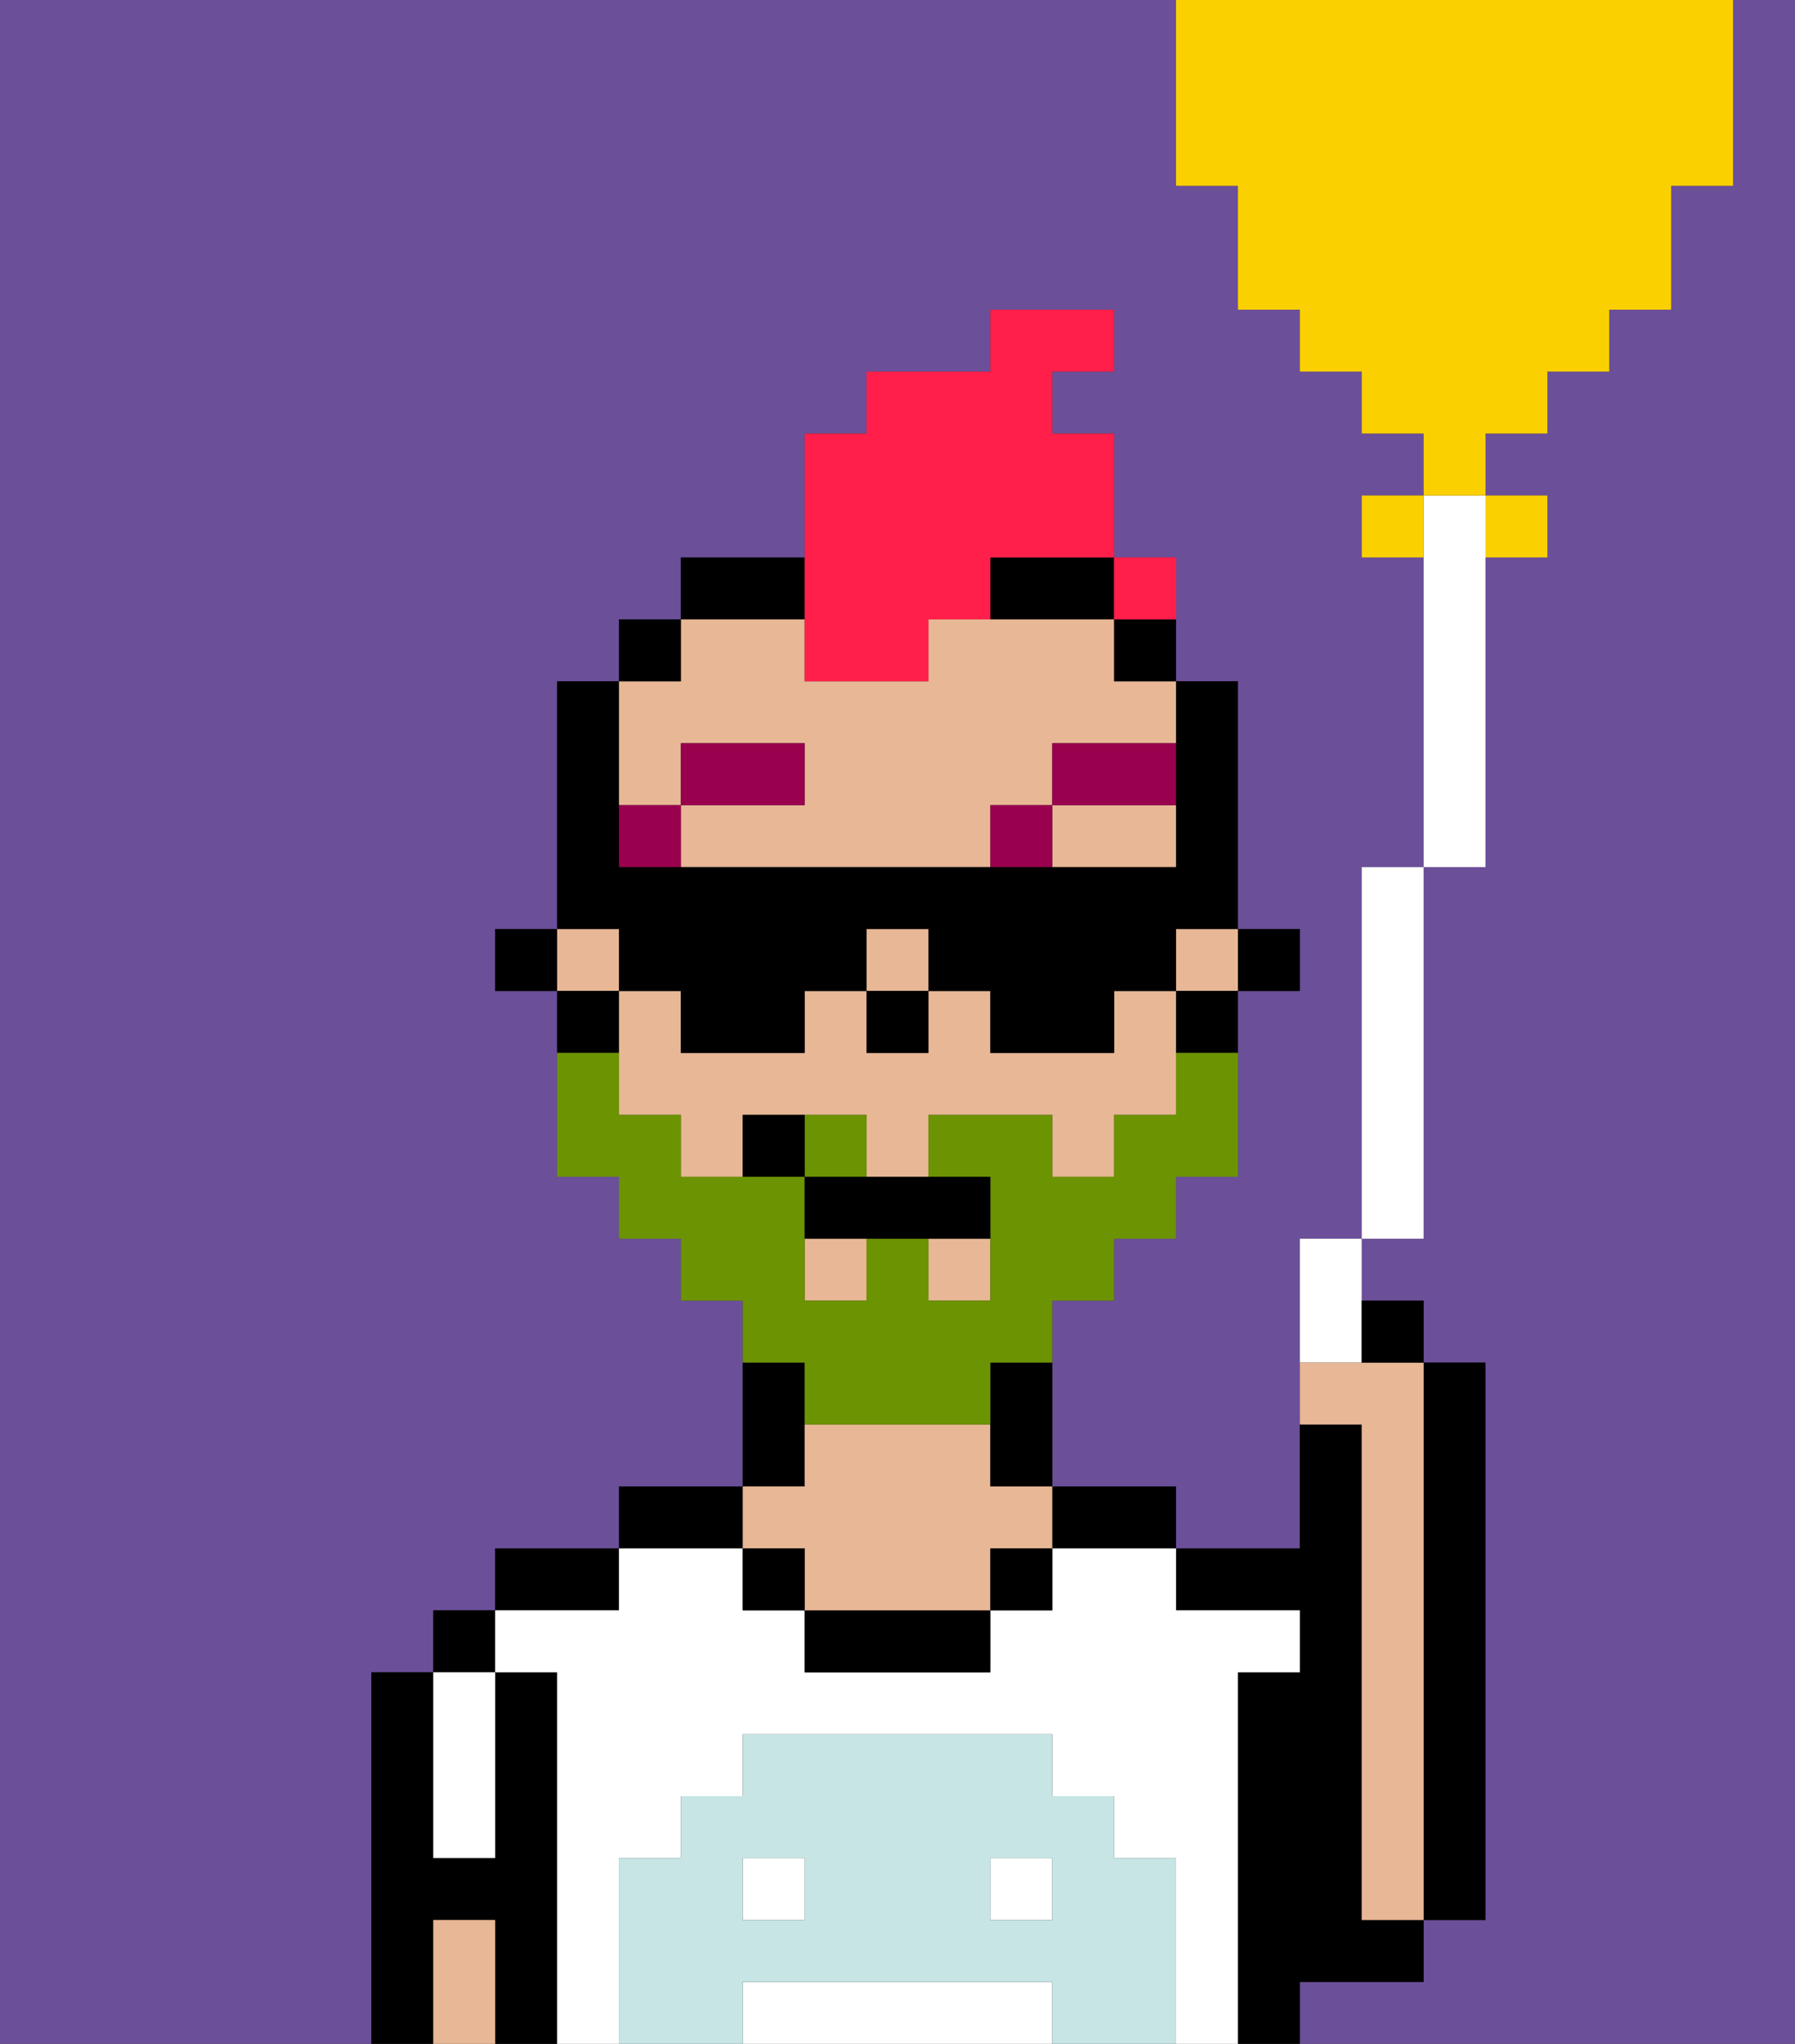 <svg xmlns="http://www.w3.org/2000/svg" viewBox="0 0 29 33"><rect x="0" y="0" width="29" height="33" fill="#333333" stroke="none"/><defs><style>polygon,rect,path{shape-rendering:crispedges;}.da78-1{fill:#6b4f99;}.da78-2{fill:#000000;}.da78-3{fill:#ffffff;}.da78-4{fill:#e8b795;}.da78-5{fill:#c6e5e4;}.da78-6{fill:#99004d;}.da78-7{fill:#6c9302;}.da78-8{fill:#ff1f4a;}.da78-9{fill:#ffffff;}.da78-10{fill:#fad000;}</style></defs><path class="da78-1" d="M28,3H27V5H26V6H25V7H24V8h1V9H24v5H23v6H22v1h1v1h1v9H23v1H21v1h8V0H28Z"/><path class="da78-1" d="M6,27H7V26H8V25h2V24h2V21H11V20H10V19H9V16H8V15H9V11h1V10h1V9h2V7h1V6h2V5h2V6H17V7h1V9h1v2h1v4h1v1H20v3H19v1H18v1H17v3h2v1h2V20h1V14h1V9H22V8h1V7H22V6H21V5H20V3H19V0H0V33H6V27Z"/><rect class="da78-2" x="7" y="26" width="1" height="1"/><path class="da78-2" d="M9,27H8v3H7V27H6v6H7V31H8v2H9V27Z"/><path class="da78-2" d="M8,26h2V25H8Z"/><path class="da78-2" d="M11,24H10v1h2V24Z"/><path class="da78-2" d="M13,23V22H12v2h1Z"/><path class="da78-2" d="M18,24H17v1h2V24Z"/><path class="da78-2" d="M22,32h1V31H22V23H21v2H19v1h2v1H20v6h1V32Z"/><path class="da78-2" d="M23,31h1V22H23v9Z"/><rect class="da78-3" x="16" y="30" width="1" height="1"/><rect class="da78-3" x="12" y="30" width="1" height="1"/><path class="da78-3" d="M20,27h1V26H19V25H17v1H16v1H13V26H12V25H10v1H8v1H9v6h1V30h1V29h1V28h5v1h1v1h1v3h1V27Z"/><path class="da78-3" d="M16,32H12v1h5V32Z"/><path class="da78-2" d="M13,26v1h3V26H13Z"/><path class="da78-4" d="M16,24V23H13v1H12v1h1v1h3V25h1V24Z"/><path class="da78-3" d="M7,28v2H8V27H7Z"/><path class="da78-4" d="M7,31v2H8V31Z"/><rect class="da78-2" x="16" y="25" width="1" height="1"/><rect class="da78-2" x="12" y="25" width="1" height="1"/><path class="da78-5" d="M19,30H18V29H17V28H12v1H11v1H10v3h2V32h5v1h2V30Zm-6,1H12V30h1Zm4,0H16V30h1Z"/><rect class="da78-2" x="20" y="15" width="1" height="1"/><path class="da78-4" d="M17,14h2V13H17Z"/><rect class="da78-4" x="13" y="20" width="1" height="1"/><rect class="da78-4" x="15" y="20" width="1" height="1"/><rect class="da78-4" x="9" y="15" width="1" height="1"/><path class="da78-4" d="M18,16v1H16V16H15v1H14V16H13v1H11V16H10v2h1v1h1V18h2v1h1V18h2v1h1V18h1V16Z"/><path class="da78-4" d="M11,13V12h2v1H11v1h5V13h1V12h2V11H18V10H15v1H13V10H11v1H10v2Z"/><rect class="da78-4" x="19" y="15" width="1" height="1"/><rect class="da78-4" x="14" y="15" width="1" height="1"/><path class="da78-2" d="M19,17h1V16H19Z"/><path class="da78-2" d="M18,11h1V10H18Z"/><path class="da78-2" d="M16,23v1h1V22H16Z"/><path class="da78-2" d="M13,9H11v1h2Z"/><path class="da78-2" d="M16,10h2V9H16Z"/><rect class="da78-2" x="10" y="10" width="1" height="1"/><path class="da78-2" d="M10,16H9v1h1Z"/><rect class="da78-2" x="8" y="15" width="1" height="1"/><rect class="da78-2" x="14" y="16" width="1" height="1"/><rect class="da78-6" x="10" y="13" width="1" height="1"/><rect class="da78-6" x="11" y="12" width="2" height="1"/><rect class="da78-6" x="16" y="13" width="1" height="1"/><rect class="da78-6" x="17" y="12" width="2" height="1"/><path class="da78-7" d="M14,18H13v1h1Z"/><path class="da78-7" d="M13,23h3V22h1V21h1V20h1V19h1V17H19v1H18v1H17V18H15v1h1v2H15V20H14v1H13V19H11V18H10V17H9v2h1v1h1v1h1v1h1Z"/><path class="da78-2" d="M13,19v1h3V19H13Z"/><path class="da78-2" d="M12,18v1h1V18Z"/><path class="da78-8" d="M13,11h2V10h1V9h2V7H17V6h1V5H16V6H14V7H13v4Z"/><path class="da78-8" d="M19,10V9H18v1Z"/><path class="da78-2" d="M10,16h1v1h2V16h1V15h1v1h1v1h2V16h1V15h1V11H19v3H10V11H9v4h1Z"/><path class="da78-9" d="M23,9v5h1V8H23Z"/><rect class="da78-9" x="22" y="14" width="1" height="6"/><path class="da78-9" d="M21,22h1V20H21Z"/><rect class="da78-10" x="22" y="8" width="1" height="1"/><path class="da78-10" d="M25,9V8H24V9Z"/><path class="da78-10" d="M20,3V5h1V6h1V7h1V8h1V7h1V6h1V5h1V3h1V0H19V3Z"/><path class="da78-4" d="M21,22v1h1v8h1V22H21Z"/><path class="da78-2" d="M23,22V21H22v1Z"/><rect class="da78-8" x="18" y="9" width="1" height="1"></rect></svg>